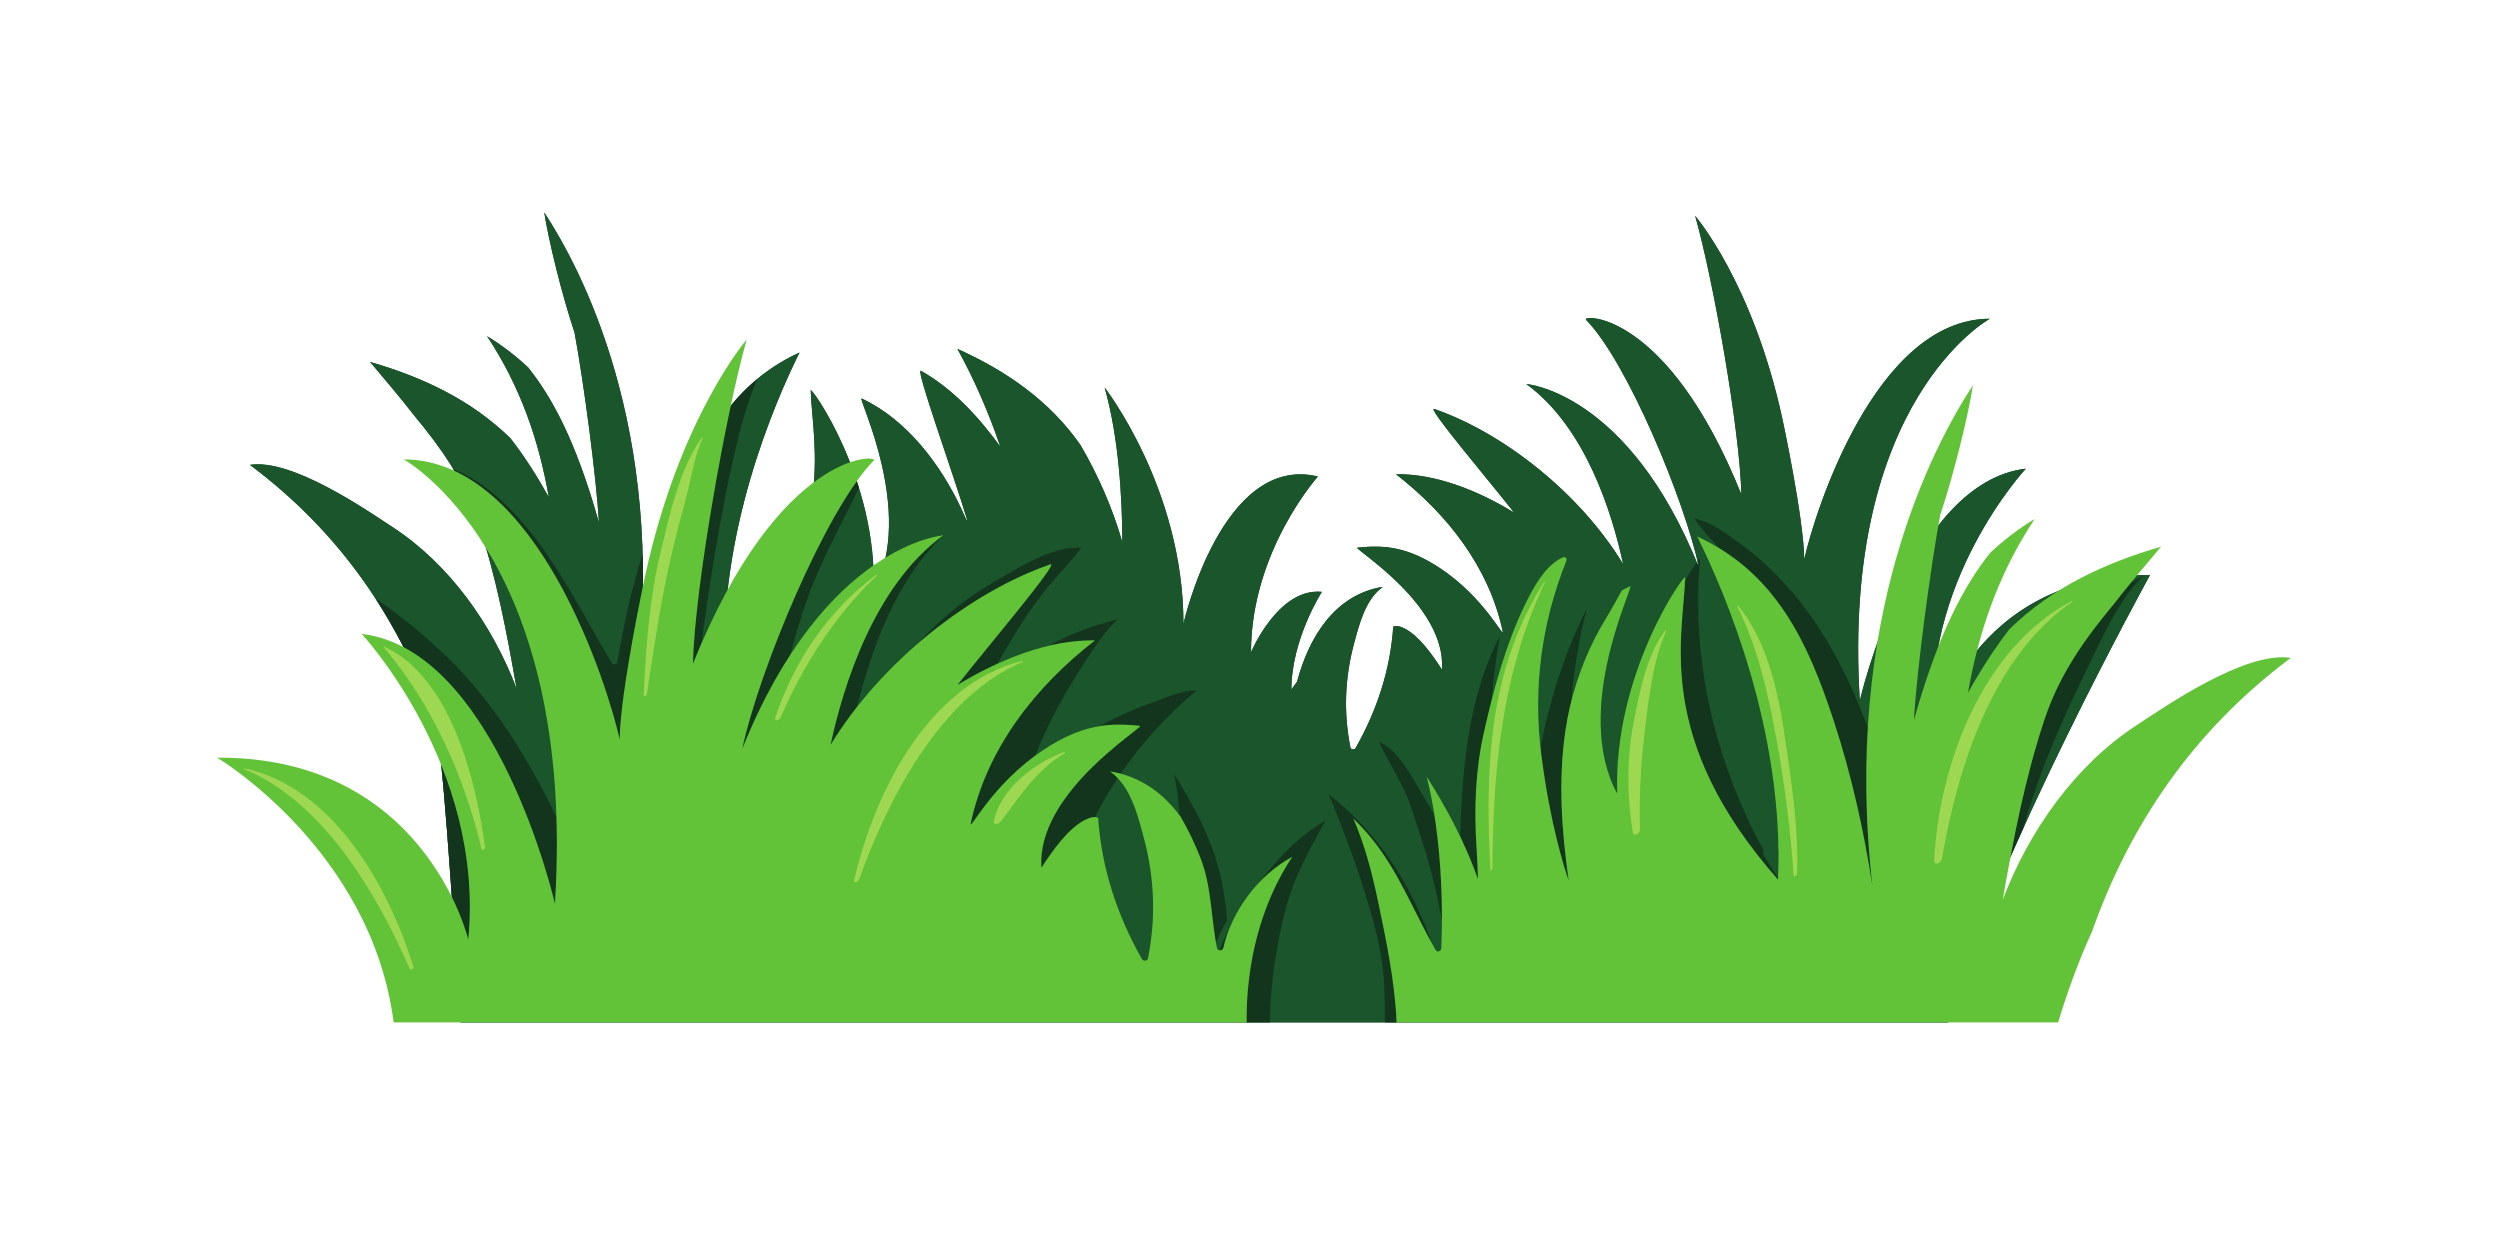 <?xml version="1.0" encoding="UTF-8" standalone="no"?>
<svg
   xmlns:dc="http://purl.org/dc/elements/1.1/"
   xmlns:cc="http://creativecommons.org/ns#"
   xmlns:rdf="http://www.w3.org/1999/02/22-rdf-syntax-ns#"
   xmlns:svg="http://www.w3.org/2000/svg"
   xmlns="http://www.w3.org/2000/svg"
   xmlns:sodipodi="http://sodipodi.sourceforge.net/DTD/sodipodi-0.dtd"
   xmlns:inkscape="http://www.inkscape.org/namespaces/inkscape"
   width="46.772mm"
   height="23.145mm"
   viewBox="0 0 46.772 23.145"
   version="1.1"
   id="svg914"
   inkscape:version="1.0.1 (3bc2e813f5, 2020-09-07)"
   sodipodi:docname="vn.hoabinh.quan.TumTum.svg">
  <defs
     id="defs908" />
  <sodipodi:namedview
     id="base"
     pagecolor="#ffffff"
     bordercolor="#666666"
     borderopacity="1.0"
     inkscape:pageopacity="0.0"
     inkscape:pageshadow="2"
     inkscape:zoom="0.35"
     inkscape:cx="145.5303"
     inkscape:cy="478.02442"
     inkscape:document-units="mm"
     inkscape:current-layer="layer1"
     inkscape:document-rotation="0"
     showgrid="false"
     fit-margin-top="4"
     fit-margin-left="4"
     fit-margin-right="4"
     fit-margin-bottom="4"
     inkscape:window-width="1514"
     inkscape:window-height="991"
     inkscape:window-x="26"
     inkscape:window-y="23"
     inkscape:window-maximized="0" />
  <g
     inkscape:label="Layer 1"
     inkscape:groupmode="layer"
     id="layer1"
     transform="translate(-67.328,-21.689)">
    <g
       id="g572"
       transform="matrix(0.353,0,0,-0.353,-26.533,68.155)">
      <path
         d="m 290.299,77.444 h 78.841 c 2.489,8.805 10.706,23.714 10.706,23.714 -9.484,0.056 -11.434,-8.29 -11.434,-8.29 -0.772,7.892 4.852,13.924 4.852,13.924 -6.148,-0.723 -8.799,-12.291 -8.799,-12.291 -0.997,15.919 6.888,20.237 6.888,20.237 -6.071,-0.01 -9.29,-10.304 -9.835,-12.753 -0.018,2.152 -1.159,7.469 -1.161,7.465 -1.57,7.216 -4.621,10.744 -4.621,10.744 0.964,-3.394 2.38,-11.398 2.449,-14.763 -3.946,9.797 -8.508,9.532 -8.232,9.252 2.177,-2.204 5.251,-9.628 5.986,-13.13 -3.741,9.321 -9.15,9.726 -9.15,9.726 3.154,-2.3 4.557,-6.868 5.132,-9.547 -2.301,3.791 -6.378,6.971 -10.009,8.225 -0.455,0.156 2.857,-3.746 4.231,-5.494 -1.966,1.201 -4.195,2.067 -6.263,2.035 2.711,-2.103 4.924,-4.912 5.655,-8.315 0.105,-0.491 -0.948,1.776 -3.337,3.347 -1.724,1.134 -2.948,1.225 -4.373,1.075 -0.071,-0.14 4.735,-3.07 4.492,-6.46 -0.537,0.832 -1.212,1.77 -1.954,2.163 -0.288,0.152 -0.485,0.174 -0.627,0.112 -0.152,-2.275 -0.862,-4.441 -1.993,-6.431 -0.062,-0.109 -0.25,-0.095 -0.277,0.036 -0.366,1.836 -0.295,3.68 0.191,5.488 0.276,1.028 0.603,2.357 1.526,3.01 l -0.055,-0.002 c -2.486,-0.432 -3.861,-2.648 -4.488,-5.017 -0.197,-0.255 -0.301,-0.424 -0.301,-0.424 0,2.678 1.617,5.184 1.617,5.184 -2.318,0.232 -3.758,-3.203 -3.758,-3.203 0,5.357 3.547,9.317 3.547,9.317 -5.092,1.224 -7.127,-7.803 -7.127,-7.803 0,7.163 -4.179,12.521 -4.179,12.521 0.74,-2.606 0.931,-5.749 0.941,-8.199 -0.524,1.824 -1.299,3.574 -2.216,5.143 -1.641,2.356 -3.949,3.946 -6.525,5.1 0.905,-1.637 1.655,-3.379 2.276,-5.184 -1.179,1.616 -2.521,3.068 -4.208,4.023 -0.326,0.183 1.682,-5.353 2.459,-7.938 l -0.063,0.058 c -0.103,0.228 -0.199,0.438 -0.276,0.606 -1.083,2.31 -2.889,4.707 -5.265,5.806 -0.254,0.117 2.879,-6.032 0.635,-10.182 0.204,5.919 -3.341,10.867 -3.334,10.613 0.086,-2.894 1.565,-7.892 -4.558,-14.831 -0.315,7.315 2.618,14.123 3.966,16.839 -3.861,-1.779 -5.437,-5.193 -6.696,-9.037 -0.868,-2.644 -1.48,-5.376 -1.904,-8.125 1.508,13.169 -2.99,21.627 -4.932,24.587 0.236,-1.511 0.926,-4.331 1.607,-6.372 0.469,-2.519 1.155,-7.623 1.292,-10.068 -1.231,4.381 -2.506,6.655 -3.746,8.216 -0.659,0.619 -1.398,1.189 -2.183,1.664 1.784,-2.694 2.756,-5.565 3.274,-8.537 -0.607,1.096 -1.279,2.152 -2.031,3.122 -2.086,2.043 -4.676,3.252 -7.442,4.049 0.788,-0.945 1.593,-1.87 2.33,-2.83 1.379,-1.661 2.637,-3.394 3.383,-5.634 0.977,-2.928 1.531,-5.876 2.053,-8.857 -1.296,3.413 -3.574,6.604 -6.55,8.551 -1.394,0.913 -5.353,3.665 -7.585,3.315 4.788,-3.575 7.889,-8.166 9.748,-13.412 0.447,-0.98 0.974,-10 1.41,-16.138"
         style="fill:#1a552b;fill-opacity:1;fill-rule:nonzero;stroke:none;stroke-width:0.1"
         id="path228" />
      <path
         d="m 290.299,77.444 h 78.841 c 2.489,8.805 10.706,23.714 10.706,23.714 -9.484,0.056 -11.434,-8.29 -11.434,-8.29 -0.772,7.892 4.852,13.924 4.852,13.924 -6.148,-0.723 -8.799,-12.291 -8.799,-12.291 -0.997,15.919 6.888,20.237 6.888,20.237 -6.071,-0.01 -9.29,-10.304 -9.835,-12.753 -0.018,2.152 -1.159,7.469 -1.161,7.465 -1.57,7.216 -4.621,10.744 -4.621,10.744 0.964,-3.394 2.38,-11.398 2.449,-14.763 -3.946,9.797 -8.508,9.532 -8.232,9.252 2.177,-2.204 5.251,-9.628 5.986,-13.13 -3.741,9.321 -9.15,9.726 -9.15,9.726 3.154,-2.3 4.557,-6.868 5.132,-9.547 -2.301,3.791 -6.378,6.971 -10.009,8.225 -0.455,0.156 2.857,-3.746 4.231,-5.494 -1.966,1.201 -4.195,2.067 -6.263,2.035 2.711,-2.103 4.924,-4.912 5.655,-8.315 0.105,-0.491 -0.948,1.776 -3.337,3.347 -1.724,1.134 -2.948,1.225 -4.373,1.075 -0.071,-0.14 4.735,-3.07 4.492,-6.46 -0.537,0.832 -1.212,1.77 -1.954,2.163 -0.288,0.152 -0.485,0.174 -0.627,0.112 -0.152,-2.275 -0.862,-4.441 -1.993,-6.431 -0.062,-0.109 -0.25,-0.095 -0.277,0.036 -0.366,1.836 -0.295,3.68 0.191,5.488 0.276,1.028 0.603,2.357 1.526,3.01 l -0.055,-0.002 c -2.486,-0.432 -3.861,-2.648 -4.488,-5.017 -0.197,-0.255 -0.301,-0.424 -0.301,-0.424 0,2.678 1.617,5.184 1.617,5.184 -2.318,0.232 -3.758,-3.203 -3.758,-3.203 0,5.357 3.547,9.317 3.547,9.317 -5.092,1.224 -7.127,-7.803 -7.127,-7.803 0,7.163 -4.179,12.521 -4.179,12.521 0.74,-2.606 0.931,-5.749 0.941,-8.199 -0.524,1.824 -1.299,3.574 -2.216,5.143 -1.641,2.356 -3.949,3.946 -6.525,5.1 0.905,-1.637 1.655,-3.379 2.276,-5.184 -1.179,1.616 -2.521,3.068 -4.208,4.023 -0.326,0.183 1.682,-5.353 2.459,-7.938 l -0.063,0.058 c -0.103,0.228 -0.199,0.438 -0.276,0.606 -1.083,2.31 -2.889,4.707 -5.265,5.806 -0.254,0.117 2.879,-6.032 0.635,-10.182 0.204,5.919 -3.341,10.867 -3.334,10.613 0.086,-2.894 1.565,-7.892 -4.558,-14.831 -0.315,7.315 2.618,14.123 3.966,16.839 -3.861,-1.779 -5.437,-5.193 -6.696,-9.037 -0.868,-2.644 -1.48,-5.376 -1.904,-8.125 1.508,13.169 -2.99,21.627 -4.932,24.587 0.236,-1.511 0.926,-4.331 1.607,-6.372 0.469,-2.519 1.155,-7.623 1.292,-10.068 -1.231,4.381 -2.506,6.655 -3.746,8.216 -0.659,0.619 -1.398,1.189 -2.183,1.664 1.784,-2.694 2.756,-5.565 3.274,-8.537 -0.607,1.096 -1.279,2.152 -2.031,3.122 -2.086,2.043 -4.676,3.252 -7.442,4.049 0.788,-0.945 1.593,-1.87 2.33,-2.83 1.379,-1.661 2.637,-3.394 3.383,-5.634 0.977,-2.928 1.531,-5.876 2.053,-8.857 -1.296,3.413 -3.574,6.604 -6.55,8.551 -1.394,0.913 -5.353,3.665 -7.585,3.315 4.788,-3.575 7.889,-8.166 9.748,-13.412 0.447,-0.98 0.974,-10 1.41,-16.138"
         style="fill:#1a552b;fill-opacity:1;fill-rule:nonzero;stroke:none;stroke-width:0.1"
         id="path230" />
      <path
         d="m 317.348,87.934 c -0.013,0 -0.013,0.025 -0.002,0.079 0.851,3.961 3.426,7.232 6.582,9.679 -0.043,8e-4 -0.086,8e-4 -0.129,8e-4 -0.749,0 -1.514,-0.099 -2.282,-0.278 1.121,0.649 2.362,1.072 3.617,1.395 -0.472,-0.441 -0.865,-0.954 -1.235,-1.499 -0.689,-1.01 -1.339,-2.045 -1.921,-3.121 -0.46,-0.849 -0.862,-1.722 -1.224,-2.611 -2.2,-1.618 -3.293,-3.645 -3.406,-3.645"
         style="fill:#13341d;fill-opacity:1;fill-rule:nonzero;stroke:none;stroke-width:0.1"
         id="path232" />
      <path
         d="m 321.09,85.641 c -0.282,3.946 5.313,7.356 5.231,7.52 -0.376,0.039 -0.739,0.065 -1.1,0.065 -0.349,0 -0.695,-0.024 -1.047,-0.081 0.266,0.146 0.536,0.286 0.807,0.421 0.726,0.36 1.482,0.648 2.242,0.926 0.654,0.24 1.35,0.541 2.057,0.541 0.011,0 0.021,-8e-4 0.032,-8e-4 -1.571,-1.309 -2.911,-2.777 -4.021,-4.405 -0.158,0.043 -0.321,0.079 -0.488,0.108 l -0.063,0.002 c 0.143,-0.101 0.274,-0.216 0.394,-0.343 -0.439,-0.663 -0.841,-1.352 -1.206,-2.068 -0.008,0 -0.016,0 -0.024,0 -0.141,0 -0.316,-0.051 -0.537,-0.169 -0.865,-0.456 -1.65,-1.547 -2.277,-2.516"
         style="fill:#13341d;fill-opacity:1;fill-rule:nonzero;stroke:none;stroke-width:0.1"
         id="path234" />
      <path
         d="m 330.561,81.265 c -0.01,0 -0.02,0.001 -0.03,0.003 0.121,0.332 0.269,0.659 0.433,0.977 10e-4,-0.019 0.002,-0.038 0.003,-0.057 -0.095,-0.263 -0.174,-0.529 -0.234,-0.796 -0.019,-0.084 -0.096,-0.127 -0.172,-0.127 m -0.22,0.398 c -0.271,1.517 -0.252,3.035 -0.823,4.5 -0.295,0.756 -0.645,1.48 -1.047,2.175 -0.023,0.032 -0.047,0.064 -0.07,0.096 -0.038,0.744 -0.128,1.481 -0.287,2.189 1.134,-1.829 2.15,-3.694 2.559,-5.85 0.121,-0.632 0.203,-1.271 0.255,-1.914 -0.219,-0.385 -0.42,-0.785 -0.587,-1.196"
         style="fill:#13341d;fill-opacity:1;fill-rule:nonzero;stroke:none;stroke-width:0.1"
         id="path236" />
      <path
         d="m 333.203,77.444 h -1.237 c -0.039,3.072 0.738,6.259 2.417,8.776 -0.602,-0.328 -1.162,-0.759 -1.656,-1.261 0.954,1.261 2.055,2.406 3.432,3.189 -0.576,-1.002 -1.13,-2.011 -1.58,-3.078 -0.516,-1.225 -0.797,-2.544 -1.023,-3.848 -0.214,-1.232 -0.352,-2.507 -0.353,-3.778"
         style="fill:#13341d;fill-opacity:1;fill-rule:nonzero;stroke:none;stroke-width:0.1"
         id="path238" />
      <path
         d="m 339.913,77.444 h -0.618 c -0.018,0.775 -0.001,1.552 -0.06,2.326 -0.096,1.255 -0.383,2.47 -0.736,3.675 -0.503,1.73 -1.097,3.4 -1.763,5.058 l -0.082,0.203 c -0.113,0.276 -0.222,0.553 -0.338,0.829 2.679,-2.079 4.387,-4.85 5.473,-7.914 -1.053,1.908 -1.848,3.939 -3.255,5.638 -0.288,0.35 -0.595,0.678 -0.91,0.994 0.599,-1.4 0.99,-2.869 1.301,-4.359 0.44,-2.108 0.9,-4.28 0.988,-6.45"
         style="fill:#13341d;fill-opacity:1;fill-rule:nonzero;stroke:none;stroke-width:0.1"
         id="path240" />
      <path
         d="m 344.233,85.026 c -0.276,0.772 -0.592,1.522 -0.941,2.254 0.007,0.53 0.025,1.059 0.053,1.587 0.165,3.07 0.598,6.307 2.049,9.059 -0.206,-1.112 -0.349,-2.242 -0.437,-3.379 -0.148,-0.575 -0.284,-1.151 -0.413,-1.722 -0.463,-2.06 -0.529,-4.096 -0.388,-6.195 0.034,-0.498 0.05,-1.043 0.077,-1.604"
         style="fill:#13341d;fill-opacity:1;fill-rule:nonzero;stroke:none;stroke-width:0.1"
         id="path242" />
      <path
         d="m 360.13,85.011 c -6.481,7.346 -5.075,12.678 -4.93,15.83 0.184,0.344 0.391,0.674 0.628,0.98 0.037,-0.089 0.074,-0.175 0.111,-0.268 v 0 0 0 c -0.021,0.104 -0.045,0.212 -0.07,0.322 l 0.134,0.178 c -0.398,-4.401 0.345,-8.71 2.06,-12.791 0.389,-0.928 0.829,-1.831 1.304,-2.715 l -0.029,-0.191 c 0.259,-0.419 0.526,-0.834 0.796,-1.246 -0.001,-0.033 -0.002,-0.066 -0.004,-0.099"
         style="fill:#13341d;fill-opacity:1;fill-rule:nonzero;stroke:none;stroke-width:0.1"
         id="path244" />
      <path
         d="m 372.453,86.229 c 0.461,2.445 1.001,4.872 1.805,7.286 0.806,2.419 2.164,4.291 3.655,6.085 0.295,0.385 0.6,0.764 0.911,1.141 0.214,0.131 0.437,0.261 0.666,0.379 -1.37,-1.362 -2.175,-3.298 -3.01,-5.002 -1.089,-2.218 -2.099,-4.464 -2.876,-6.812 -0.177,-0.535 -0.342,-1.075 -0.499,-1.617 -0.22,-0.485 -0.438,-0.973 -0.652,-1.46"
         style="fill:#13341d;fill-opacity:1;fill-rule:nonzero;stroke:none;stroke-width:0.1"
         id="path246" />
      <path
         d="m 365.134,84.662 c -0.457,2.97 -1.118,5.92 -2.055,8.776 -1.23,3.748 -2.735,7.118 -6.086,9.152 -0.457,0.509 -0.927,1.008 -1.318,1.569 0.934,-0.187 1.773,-0.864 2.524,-1.401 1.046,-0.749 1.964,-1.653 2.788,-2.638 1.695,-2.027 2.967,-4.522 3.875,-6.991 0.009,-0.024 0.017,-0.048 0.026,-0.071 -0.153,-2.562 -0.101,-5.364 0.246,-8.396"
         style="fill:#13341d;fill-opacity:1;fill-rule:nonzero;stroke:none;stroke-width:0.1"
         id="path248" />
      <path
         d="m 349.035,84.962 c -0.097,0.278 -0.19,0.559 -0.273,0.845 -0.552,1.906 -0.931,3.873 -1.18,5.84 -0.016,0.125 -0.031,0.251 -0.045,0.377 0.508,2.539 1.304,5.092 2.466,7.358 -0.428,-1.595 -0.69,-3.248 -0.831,-4.915 -0.131,-0.518 -0.236,-1.044 -0.313,-1.576 -0.389,-2.671 -0.195,-5.302 0.176,-7.929"
         style="fill:#13341d;fill-opacity:1;fill-rule:nonzero;stroke:none;stroke-width:0.1"
         id="path250" />
      <path
         d="m 342.317,82.891 c -0.096,0.511 -0.205,1.02 -0.32,1.524 -0.349,1.52 -0.834,3.013 -1.333,4.488 -0.41,1.21 -1.153,2.248 -1.671,3.404 0.973,-0.36 1.75,-1.901 2.214,-2.662 0.245,-0.404 0.486,-0.815 0.715,-1.232 0.02,-0.125 0.038,-0.25 0.056,-0.374 0.239,-1.706 0.345,-3.427 0.339,-5.148"
         style="fill:#13341d;fill-opacity:1;fill-rule:nonzero;stroke:none;stroke-width:0.1"
         id="path252" />
      <path
         d="m 316.636,95.324 c 1.569,1.995 5.305,6.402 4.953,6.402 -0.007,0 -0.016,-0.002 -0.026,-0.006 -2.332,-0.805 -4.821,-2.292 -7.035,-4.205 0.025,0.027 0.049,0.054 0.074,0.08 1.217,1.319 2.629,2.435 4.189,3.321 1.196,0.68 2.772,1.693 4.229,1.693 0.063,0 0.125,-0.002 0.188,-0.005 -0.627,-0.856 -1.412,-1.584 -2.055,-2.428 -0.76,-0.995 -1.435,-2.053 -2.061,-3.135 -0.111,-0.193 -0.22,-0.387 -0.327,-0.582 -0.728,-0.332 -1.442,-0.716 -2.129,-1.135"
         style="fill:#13341d;fill-opacity:1;fill-rule:nonzero;stroke:none;stroke-width:0.1"
         id="path254" />
      <path
         d="m 309.91,92.144 c 0.664,3.093 2.277,8.349 5.884,11.047 0.022,0.01 0.044,0.021 0.067,0.031 -2.442,-2.315 -3.699,-5.745 -4.546,-9.057 -0.513,-0.652 -0.985,-1.328 -1.405,-2.021"
         style="fill:#13341d;fill-opacity:1;fill-rule:nonzero;stroke:none;stroke-width:0.1"
         id="path256" />
      <path
         d="m 305.232,91.937 c 0.761,3.614 3.659,10.817 6.073,14.193 0.038,-0.117 0.076,-0.235 0.112,-0.354 -0.947,-1.979 -2.034,-3.887 -2.768,-5.967 -0.332,-0.941 -0.613,-1.901 -0.863,-2.869 -0.883,-1.357 -1.751,-3.004 -2.554,-5.003"
         style="fill:#13341d;fill-opacity:1;fill-rule:nonzero;stroke:none;stroke-width:0.1"
         id="path258" />
      <path
         d="m 289.981,106.674 c -0.006,0.002 -0.012,0.005 -0.017,0.007 -0.022,0.038 -0.045,0.075 -0.067,0.112 0.005,-0.003 0.011,-0.005 0.016,-0.007 0.023,-0.038 0.045,-0.075 0.068,-0.112"
         style="fill:#73ac8d;fill-opacity:1;fill-rule:nonzero;stroke:none;stroke-width:0.1"
         id="path260" />
      <path
         d="m 298.738,92.439 c -0.547,2.464 -3.422,11.753 -8.757,14.235 -0.023,0.037 -0.045,0.074 -0.068,0.112 4.014,-1.696 6.238,-6.685 8.404,-10.292 0.03,-0.051 0.09,-0.078 0.149,-0.078 0.069,0 0.136,0.038 0.149,0.117 0.32,1.935 0.743,3.862 1.339,5.73 0.016,-0.555 0.022,-1.122 0.016,-1.699 -0.327,-1.585 -1.215,-6.082 -1.232,-8.125 m 3.881,4.012 c 0.061,3 1.042,9.165 2.002,13.662 0.412,0.505 0.869,0.975 1.381,1.404 -0.534,-1.31 -0.906,-2.697 -1.215,-4.069 -0.736,-3.261 -1.27,-6.599 -1.717,-9.918 -0.151,-0.347 -0.301,-0.707 -0.451,-1.079"
         style="fill:#13341d;fill-opacity:1;fill-rule:nonzero;stroke:none;stroke-width:0.1"
         id="path262" />
      <path
         d="m 290.712,81.826 c 0,0 -0.223,0.955 -0.87,2.264 -0.185,2.655 -0.375,5.2 -0.56,6.998 1.039,-2.598 1.772,-5.773 1.43,-9.262"
         style="fill:#13341d;fill-opacity:1;fill-rule:nonzero;stroke:none;stroke-width:0.1"
         id="path264" />
      <path
         d="m 287.284,97.332 c -10e-4,0 -0.002,8e-4 -0.003,8e-4 -0.454,0.889 -0.952,1.754 -1.497,2.592 0.002,-0.002 0.004,-0.003 0.007,-0.005 0.544,-0.837 1.04,-1.701 1.493,-2.588"
         style="fill:#73ac8d;fill-opacity:1;fill-rule:nonzero;stroke:none;stroke-width:0.1"
         id="path266" />
      <path
         d="m 295.307,83.727 c 0,0 -2.442,10.661 -8.023,13.605 -0.453,0.887 -0.949,1.751 -1.493,2.588 0.149,-0.107 0.297,-0.213 0.444,-0.318 1.095,-0.778 2.129,-1.637 3.108,-2.556 1.972,-1.853 3.51,-4.029 4.831,-6.379 0.433,-0.771 0.836,-1.554 1.213,-2.35 0.044,-1.429 0.022,-2.957 -0.08,-4.59"
         style="fill:#13341d;fill-opacity:1;fill-rule:nonzero;stroke:none;stroke-width:0.1"
         id="path268" />
      <path
         d="m 379.116,93.185 c -3.214,-2.103 -5.675,-5.55 -7.075,-9.235 0.564,3.219 1.164,6.403 2.217,9.565 0.806,2.419 2.164,4.291 3.655,6.085 0.796,1.037 1.665,2.035 2.515,3.056 -2.986,-0.861 -5.783,-2.167 -8.037,-4.373 -0.81,-1.047 -1.538,-2.188 -2.194,-3.371 0.56,3.209 1.61,6.309 3.536,9.218 -0.846,-0.511 -1.646,-1.128 -2.358,-1.796 -1.338,-1.686 -2.714,-4.141 -4.044,-8.873 0.148,2.64 0.888,8.153 1.395,10.873 0.734,2.205 1.481,5.251 1.735,6.882 -2.096,-3.196 -6.955,-12.331 -5.327,-26.554 -0.457,2.97 -1.118,5.92 -2.055,8.776 -1.362,4.151 -3.062,7.838 -7.232,9.759 1.455,-2.933 4.623,-10.285 4.283,-18.186 -6.612,7.495 -5.015,12.892 -4.922,16.017 0.008,0.274 -3.821,-5.069 -3.601,-11.461 -2.425,4.481 0.959,11.123 0.686,10.997 -0.147,-0.069 -0.292,-0.143 -0.435,-0.22 -0.147,-0.244 -0.273,-0.492 -0.382,-0.688 -0.334,-0.598 -0.71,-1.173 -1.021,-1.783 -0.797,-1.565 -1.343,-3.243 -1.596,-4.982 -0.389,-2.671 -0.195,-5.302 0.176,-7.929 -0.097,0.278 -0.19,0.559 -0.273,0.845 -0.552,1.906 -0.931,3.873 -1.18,5.84 -0.447,3.53 0.018,6.985 1.33,10.26 0.054,0.137 -0.066,0.237 -0.195,0.18 -0.946,-0.419 -1.606,-1.683 -2.024,-2.555 -1.007,-2.098 -1.639,-4.441 -2.149,-6.707 -0.463,-2.06 -0.529,-4.096 -0.388,-6.195 0.034,-0.498 0.05,-1.043 0.077,-1.604 -0.69,1.931 -1.631,3.727 -2.725,5.44 0.206,-0.805 0.356,-1.624 0.47,-2.427 0.31,-2.209 0.396,-4.443 0.305,-6.671 -0.007,-0.159 -0.221,-0.229 -0.305,-0.083 -1.15,2.003 -1.954,4.175 -3.444,5.974 -0.288,0.35 -0.595,0.678 -0.91,0.994 0.599,-1.4 0.99,-2.869 1.301,-4.359 0.44,-2.108 0.9,-4.28 0.988,-6.45 h 35.062 c 0.504,1.664 1.095,3.282 1.804,4.836 2.009,5.665 5.357,10.624 10.528,14.485 -2.41,0.379 -6.684,-2.594 -8.191,-3.58"
         style="fill:#63c338;fill-opacity:1;fill-rule:nonzero;stroke:none;stroke-width:0.1"
         id="path270" />
      <path
         d="m 334.383,86.22 c -1.795,-0.975 -3.207,-2.869 -3.65,-4.828 -0.037,-0.167 -0.305,-0.171 -0.34,0 -0.327,1.606 -0.27,3.218 -0.875,4.771 -0.295,0.756 -0.645,1.48 -1.047,2.175 -0.88,1.215 -2.078,2.12 -3.668,2.397 l -0.063,0.002 c 1.074,-0.76 1.454,-2.307 1.776,-3.504 0.566,-2.104 0.649,-4.251 0.223,-6.388 -0.032,-0.153 -0.251,-0.169 -0.323,-0.043 -1.317,2.317 -2.144,4.839 -2.32,7.486 -0.166,0.073 -0.394,0.048 -0.729,-0.131 -0.865,-0.456 -1.65,-1.547 -2.277,-2.516 -0.282,3.946 5.313,7.356 5.231,7.52 -1.658,0.175 -3.084,0.069 -5.091,-1.251 -2.782,-1.829 -4.006,-4.467 -3.884,-3.897 0.851,3.961 3.426,7.232 6.582,9.679 -2.407,0.038 -5.003,-0.97 -7.292,-2.368 1.601,2.035 5.455,6.579 4.927,6.396 -4.228,-1.46 -8.973,-5.161 -11.653,-9.576 0.67,3.119 2.304,8.438 5.976,11.115 0,0 -6.298,-0.472 -10.654,-11.322 0.858,4.076 4.435,12.718 6.97,15.285 0.321,0.325 -4.99,0.634 -9.583,-10.771 0.08,3.918 1.729,13.236 2.851,17.186 0,0 -3.553,-4.108 -5.381,-12.507 -10e-4,0.005 -1.331,-6.187 -1.351,-8.691 -0.633,2.851 -4.382,14.835 -11.449,14.847 0,0 9.179,-5.028 8.018,-23.559 0,0 -3.085,13.466 -10.243,14.308 0,0 6.547,-7.022 5.648,-16.209 0,0 -2.269,9.714 -13.309,9.65 0,0 8.171,-4.86 9.355,-14.032 h 45.208 c -0.039,3.072 0.738,6.259 2.417,8.776"
         style="fill:#63c338;fill-opacity:1;fill-rule:nonzero;stroke:none;stroke-width:0.1"
         id="path272" />
      <path
         d="m 344.888,85.515 c -0.288,5.375 -0.116,10.609 2.852,15.281 l 0.045,-0.01 c -2.293,-4.779 -2.77,-10.01 -2.793,-15.237 l -0.104,-0.034"
         style="fill:#9ed852;fill-opacity:1;fill-rule:nonzero;stroke:none;stroke-width:0.1"
         id="path274" />
      <path
         d="m 287.667,80.238 c -0.023,0 -0.043,0.012 -0.055,0.041 -1.73,3.98 -4.579,8.863 -8.789,10.598 l 0.017,0.035 c 4.706,-1.004 7.652,-6.261 8.958,-10.497 0.023,-0.072 -0.065,-0.177 -0.131,-0.177"
         style="fill:#9ed852;fill-opacity:1;fill-rule:nonzero;stroke:none;stroke-width:0.1"
         id="path276" />
      <path
         d="m 291.474,86.588 c -0.026,0 -0.049,0.016 -0.057,0.054 -0.912,3.838 -2.622,7.683 -5.194,10.7 l 0.019,0.024 c 3.564,-1.617 4.906,-7.173 5.357,-10.641 0.008,-0.064 -0.067,-0.137 -0.125,-0.137"
         style="fill:#9ed852;fill-opacity:1;fill-rule:nonzero;stroke:none;stroke-width:0.1"
         id="path278" />
      <path
         d="m 300.058,94.735 c -0.029,0 -0.051,0.019 -0.049,0.066 0.125,2.508 0.298,5.072 0.888,7.521 0.491,2.039 0.98,4.378 2.196,6.12 l 0.053,-0.011 c -0.472,-0.989 -0.611,-2.165 -0.901,-3.228 -0.35,-1.285 -0.688,-2.578 -0.965,-3.881 -0.459,-2.151 -0.769,-4.314 -1.105,-6.486 -0.008,-0.053 -0.071,-0.101 -0.117,-0.101"
         style="fill:#9ed852;fill-opacity:1;fill-rule:nonzero;stroke:none;stroke-width:0.1"
         id="path280" />
      <path
         d="m 307.065,93.455 c -0.064,0 -0.11,0.043 -0.076,0.146 0.992,3.005 2.805,5.675 5.357,7.575 l 0.027,-0.036 c -2.19,-2.091 -3.931,-4.78 -5.115,-7.557 -0.033,-0.077 -0.124,-0.128 -0.193,-0.128"
         style="fill:#9ed852;fill-opacity:1;fill-rule:nonzero;stroke:none;stroke-width:0.1"
         id="path282" />
      <path
         d="m 311.23,84.88 c -0.049,0 -0.084,0.028 -0.066,0.101 1.073,4.61 3.885,10.367 8.922,11.627 l 10e-4,-0.06 c -4.37,-1.822 -7.167,-7.357 -8.671,-11.549 -0.022,-0.064 -0.118,-0.119 -0.186,-0.119"
         style="fill:#9ed852;fill-opacity:1;fill-rule:nonzero;stroke:none;stroke-width:0.1"
         id="path284" />
      <path
         d="m 318.673,87.959 c -0.07,0 -0.12,0.04 -0.098,0.155 0.322,1.693 2.2,3.134 3.752,3.671 l 0.009,-0.065 c -1.488,-0.868 -2.392,-2.296 -3.399,-3.63 -0.046,-0.062 -0.173,-0.131 -0.264,-0.131"
         style="fill:#9ed852;fill-opacity:1;fill-rule:nonzero;stroke:none;stroke-width:0.1"
         id="path286" />
      <path
         d="m 352.544,87.386 c -0.051,0 -0.093,0.032 -0.106,0.112 -0.323,1.976 -0.33,3.887 0.043,5.861 0.298,1.583 0.691,3.557 1.673,4.863 l 0.054,-0.012 c -0.696,-1.51 -0.936,-3.603 -1.133,-5.244 -0.216,-1.791 -0.311,-3.49 -0.262,-5.298 0.003,-0.126 -0.156,-0.282 -0.269,-0.282"
         style="fill:#9ed852;fill-opacity:1;fill-rule:nonzero;stroke:none;stroke-width:0.1"
         id="path288" />
      <path
         d="m 361.006,85.198 c -0.027,0 -0.048,0.015 -0.05,0.054 -0.167,2.464 -0.485,4.926 -0.936,7.355 -0.419,2.256 -0.992,4.843 -2.063,6.896 l 0.044,0.04 c 1.502,-1.796 2.115,-4.481 2.453,-6.74 0.37,-2.473 0.771,-4.983 0.684,-7.491 -10e-4,-0.055 -0.078,-0.114 -0.132,-0.114"
         style="fill:#9ed852;fill-opacity:1;fill-rule:nonzero;stroke:none;stroke-width:0.1"
         id="path290" />
      <path
         d="m 368.523,85.865 c -0.07,0 -0.124,0.046 -0.117,0.164 0.264,5.078 2.54,11.254 7.314,13.761 l 0.014,-0.045 c -4.259,-2.924 -6.085,-8.8 -6.919,-13.634 -0.022,-0.128 -0.179,-0.246 -0.292,-0.246"
         style="fill:#9ed852;fill-opacity:1;fill-rule:nonzero;stroke:none;stroke-width:0.1"
         id="path292" />
    </g>
  </g>
</svg>

